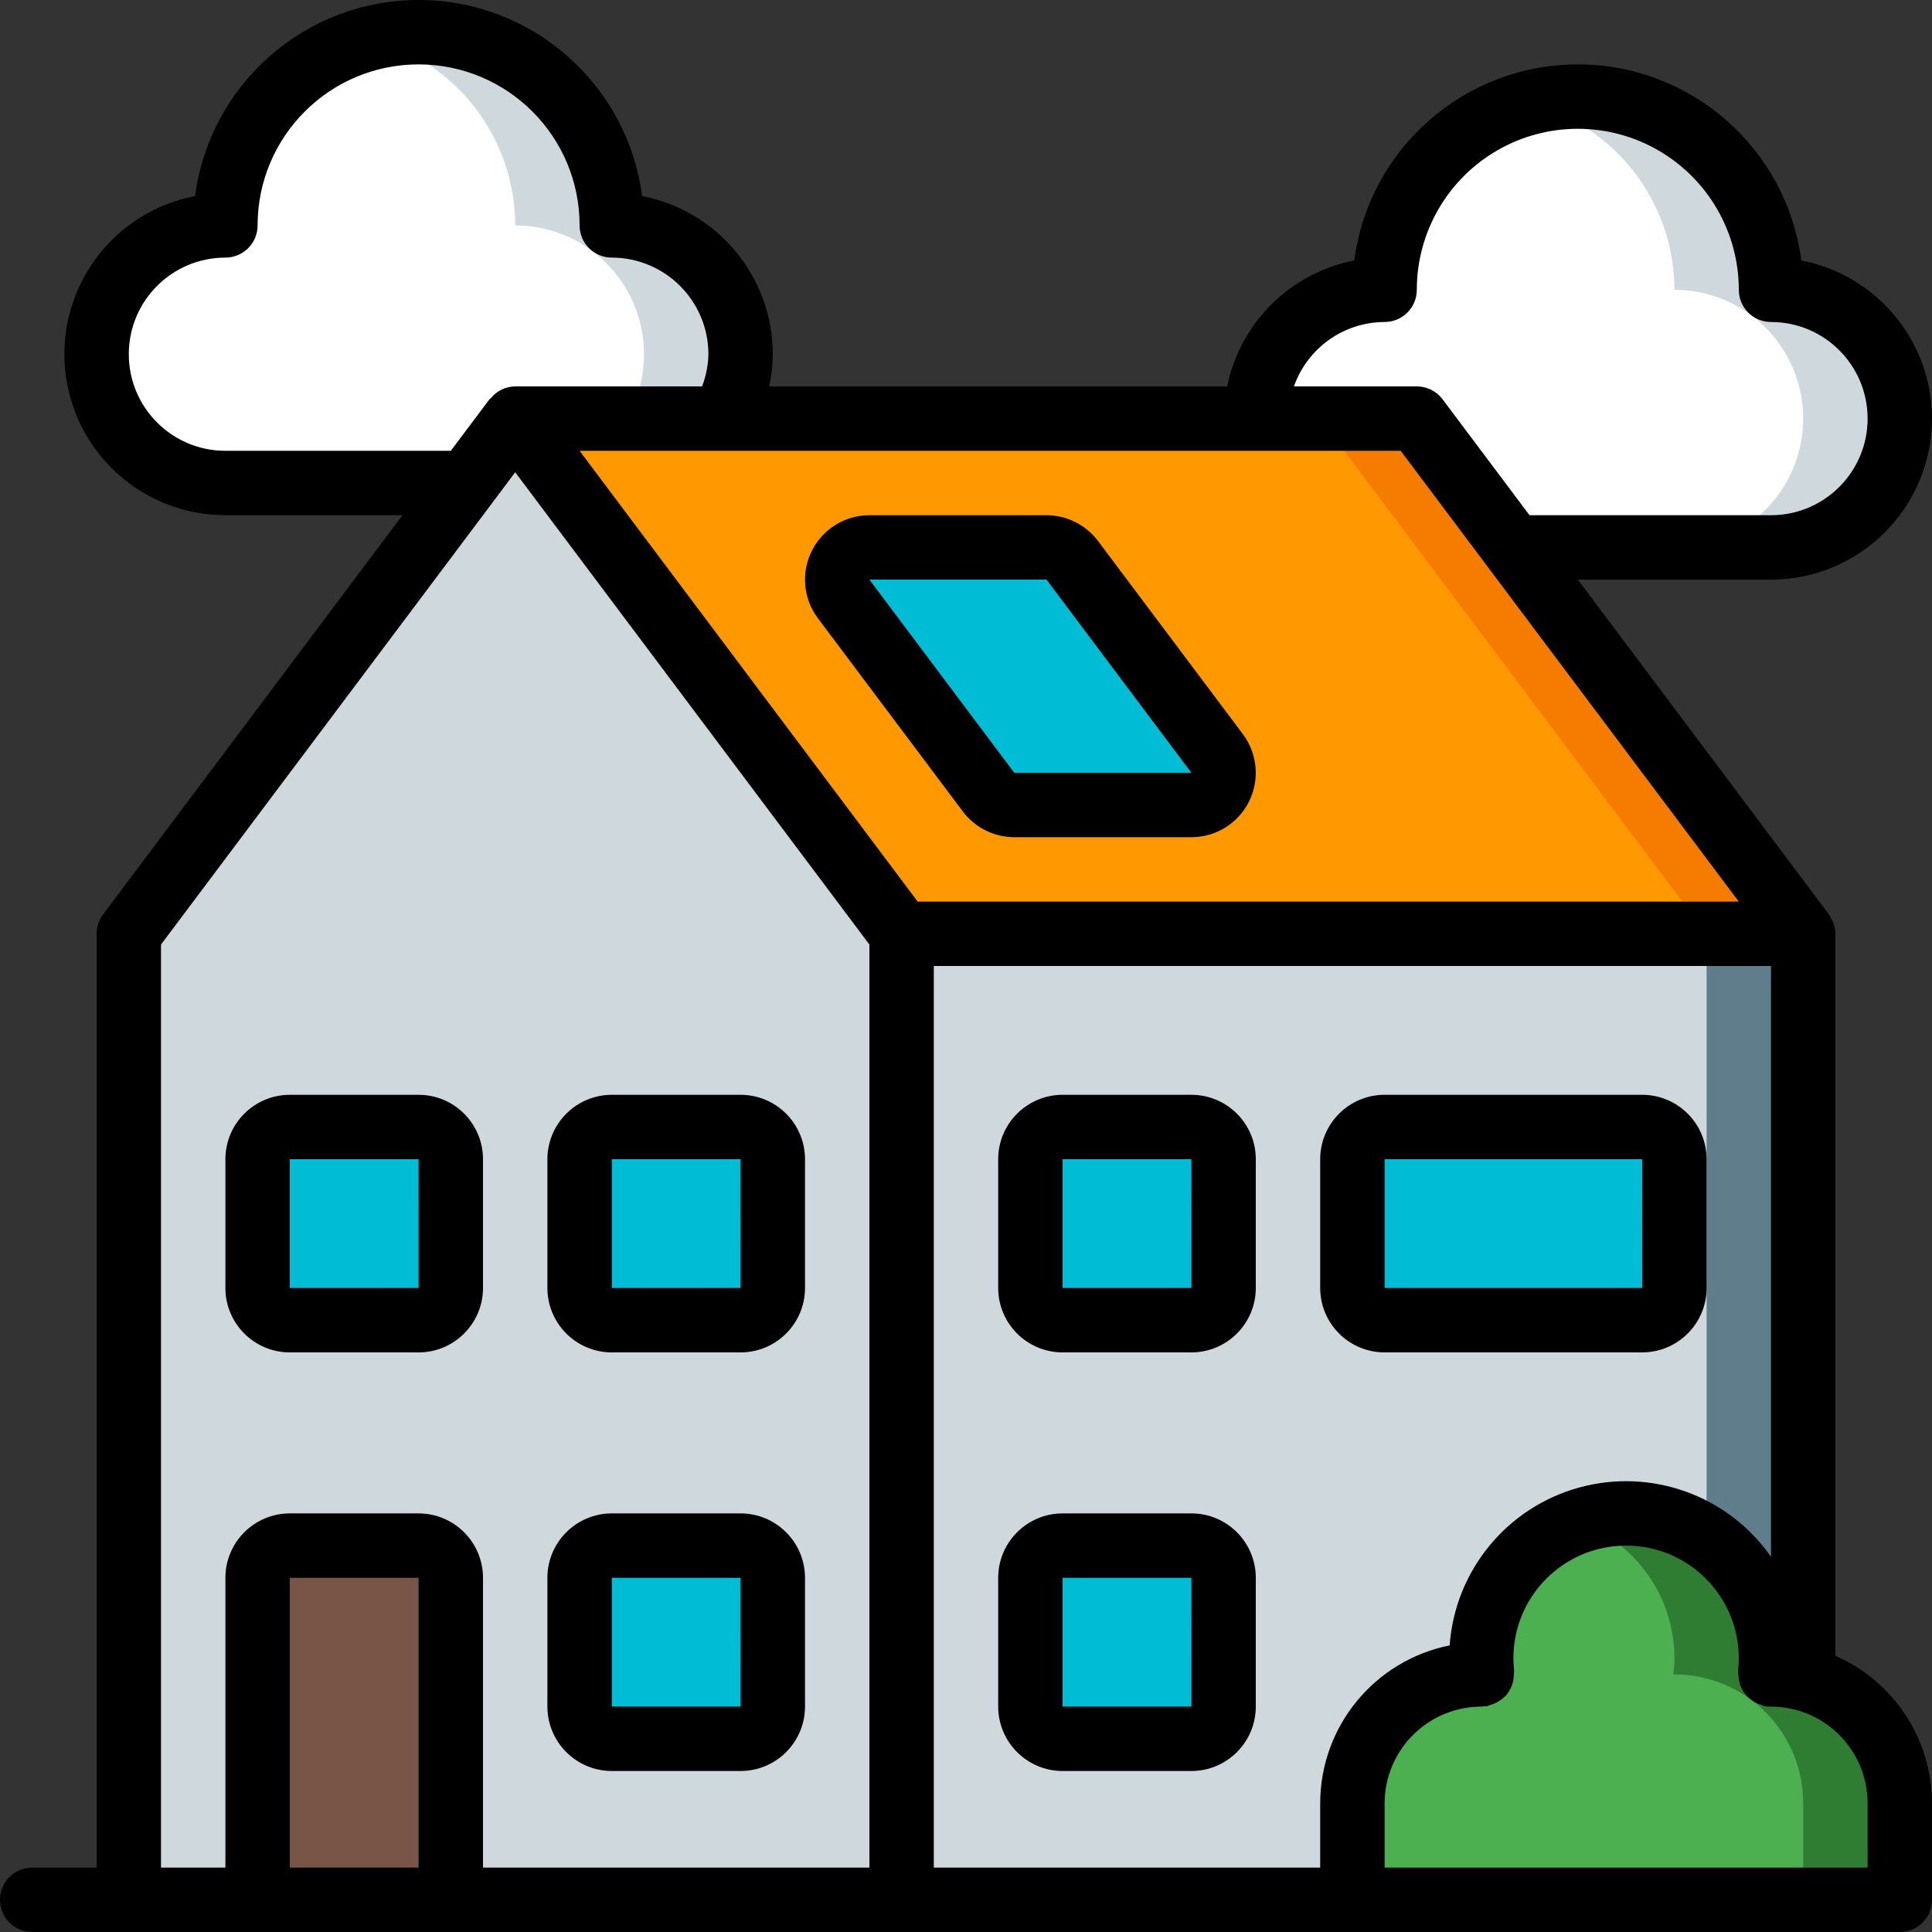 <?xml version="1.0" encoding="iso-8859-1"?>
<!-- Generator: Adobe Illustrator 19.0.0, SVG Export Plug-In . SVG Version: 6.00 Build 0)  -->
<svg version="1.1" id="Capa_1" xmlns="http://www.w3.org/2000/svg" xmlns:xlink="http://www.w3.org/1999/xlink" x="0px" y="0px"
	 viewBox="0 0 512 512" style="enable-background:new 0 0 512 512;" xml:space="preserve">
<rect x="0" y="0" width="512" height="512" fill="#333333" stroke="none"/>
<g>
	<g transform="translate(3 1)">
		<g>
			<path style="fill:#CFD8DC;" d="M193.267,92.867c-0.007,5.995-1.596,11.883-4.608,17.067L120.733,127h-64
				C37.882,127,22.6,111.718,22.6,92.867s15.282-34.133,34.133-34.133c0.031-23.319,15.82-43.669,38.4-49.493
				c4.172-1.134,8.477-1.708,12.8-1.707c28.268,0.022,51.178,22.932,51.2,51.2c9.054-0.003,17.737,3.593,24.139,9.995
				C189.674,75.13,193.269,83.813,193.267,92.867z"/>
			<path style="fill:#CFD8DC;" d="M500.467,109.934c0.002,9.053-3.593,17.737-9.995,24.139c-6.402,6.402-15.085,9.997-24.139,9.995
				h-68.267L329.8,109.934c-0.003-9.054,3.593-17.737,9.995-24.139c6.402-6.402,15.085-9.997,24.139-9.995
				c0.031-23.319,15.82-43.669,38.4-49.493c4.172-1.134,8.477-1.708,12.8-1.707c28.268,0.022,51.178,22.932,51.2,51.2
				c9.053-0.003,17.737,3.593,24.139,9.995C496.874,92.197,500.469,100.88,500.467,109.934z"/>
		</g>
		<g>
			<path style="fill:#FFFFFF;" d="M167.667,92.867c-0.007,5.995-1.596,11.883-4.608,17.067L95.133,127h-38.4
				C37.882,127,22.6,111.718,22.6,92.867s15.282-34.133,34.133-34.133c0.031-23.319,15.82-43.669,38.4-49.493
				c22.58,5.824,38.369,26.174,38.4,49.493c9.053-0.003,17.737,3.593,24.139,9.995C164.074,75.13,167.669,83.813,167.667,92.867z"/>
			<path style="fill:#FFFFFF;" d="M474.867,109.934c0.002,9.053-3.593,17.737-9.995,24.139c-6.402,6.402-15.085,9.997-24.139,9.995
				h-42.667L329.8,109.934c-0.003-9.054,3.593-17.737,9.995-24.139c6.402-6.402,15.085-9.997,24.139-9.995
				c0.031-23.319,15.82-43.669,38.4-49.493c22.58,5.824,38.369,26.174,38.4,49.493c9.054-0.003,17.737,3.593,24.139,9.995
				C471.274,92.197,474.869,100.88,474.867,109.934z"/>
		</g>
		<polygon style="fill:#CFD8DC;" points="440.733,200.984 389.533,132.718 372.467,109.934 133.533,109.934 31.133,246.467 
			31.133,502.467 235.933,502.467 474.867,502.467 474.867,246.467 		"/>
		<rect x="235.933" y="246.467" style="fill:#607D8B;" width="238.933" height="256"/>
		<rect x="235.933" y="246.467" style="fill:#CFD8DC;" width="213.333" height="256"/>
		<polygon style="fill:#F57C00;" points="474.867,246.467 235.933,246.467 133.533,109.934 372.467,109.934 389.533,132.718 
			440.733,200.984 		"/>
		<polygon style="fill:#FF9801;" points="449.267,246.467 235.933,246.467 133.533,109.934 346.867,109.934 363.933,132.718 
			415.133,200.984 		"/>
		<path style="fill:#795548;" d="M73.8,408.6h34.133c4.713,0,8.533,3.821,8.533,8.533v85.333h-51.2v-85.333
			C65.267,412.421,69.087,408.6,73.8,408.6z"/>
		<g>
			<path style="fill:#00BCD4;" d="M73.8,297.667h34.133c4.713,0,8.533,3.82,8.533,8.533v34.133c0,4.713-3.82,8.533-8.533,8.533H73.8
				c-4.713,0-8.533-3.82-8.533-8.533V306.2C65.267,301.487,69.087,297.667,73.8,297.667z"/>
			<path style="fill:#00BCD4;" d="M159.133,297.667h34.133c4.713,0,8.533,3.82,8.533,8.533v34.133c0,4.713-3.821,8.533-8.533,8.533
				h-34.133c-4.713,0-8.533-3.82-8.533-8.533V306.2C150.6,301.487,154.421,297.667,159.133,297.667z"/>
			<path style="fill:#00BCD4;" d="M159.133,408.6h34.133c4.713,0,8.533,3.821,8.533,8.533v34.133c0,4.713-3.821,8.533-8.533,8.533
				h-34.133c-4.713,0-8.533-3.82-8.533-8.533v-34.133C150.6,412.421,154.421,408.6,159.133,408.6z"/>
			<path style="fill:#00BCD4;" d="M319.56,198.68l-38.4-51.2c-1.612-2.149-4.141-3.413-6.827-3.413H227.4
				c-3.232,0-6.187,1.826-7.632,4.717c-1.445,2.891-1.134,6.35,0.806,8.936l38.4,51.2c1.612,2.149,4.141,3.413,6.827,3.413h46.933
				c3.232,0,6.187-1.826,7.632-4.717S321.499,201.266,319.56,198.68z"/>
			<path style="fill:#00BCD4;" d="M278.6,297.667h34.133c4.713,0,8.533,3.82,8.533,8.533v34.133c0,4.713-3.82,8.533-8.533,8.533
				H278.6c-4.713,0-8.533-3.82-8.533-8.533V306.2C270.067,301.487,273.887,297.667,278.6,297.667z"/>
			<path style="fill:#00BCD4;" d="M278.6,408.6h34.133c4.713,0,8.533,3.821,8.533,8.533v34.133c0,4.713-3.82,8.533-8.533,8.533
				H278.6c-4.713,0-8.533-3.82-8.533-8.533v-34.133C270.067,412.421,273.887,408.6,278.6,408.6z"/>
			<path style="fill:#00BCD4;" d="M363.933,297.667H432.2c4.713,0,8.533,3.82,8.533,8.533v34.133c0,4.713-3.82,8.533-8.533,8.533
				h-68.267c-4.713,0-8.533-3.82-8.533-8.533V306.2C355.4,301.487,359.221,297.667,363.933,297.667z"/>
		</g>
		<path style="fill:#2E7D32;" d="M500.467,476.867v25.6H355.4v-25.6c-0.003-9.053,3.593-17.737,9.995-24.139
			s15.085-9.997,24.139-9.995h0.256c-0.173-1.416-0.258-2.841-0.256-4.267c-0.027-16.277,10.242-30.791,25.6-36.181
			c4.104-1.481,8.436-2.232,12.8-2.219c10.188-0.014,19.964,4.028,27.168,11.232c7.204,7.204,11.246,16.979,11.232,27.168
			c0.002,1.426-0.083,2.851-0.256,4.267h0.256c9.053-0.003,17.737,3.593,24.139,9.995S500.469,467.813,500.467,476.867z"/>
		<path style="fill:#4CAF50;" d="M474.867,476.867v25.6H355.4v-25.6c-0.003-9.053,3.593-17.737,9.995-24.139
			s15.085-9.997,24.139-9.995h0.256c-0.173-1.416-0.258-2.841-0.256-4.267c-0.027-16.277,10.242-30.791,25.6-36.181
			c15.358,5.391,25.628,19.905,25.6,36.181c0.002,1.426-0.083,2.851-0.256,4.267h0.256c9.054-0.003,17.737,3.593,24.139,9.995
			S474.869,467.813,474.867,476.867z"/>
	</g>
	<g>
		<path d="M110.933,290.134H76.8c-9.421,0.011-17.056,7.645-17.067,17.067v34.133c0.011,9.421,7.645,17.056,17.067,17.067h34.133
			c9.421-0.011,17.056-7.645,17.067-17.067V307.2C127.989,297.779,120.355,290.144,110.933,290.134z M76.8,341.334V307.2h34.133
			l0.009,34.133H76.8z"/>
		<path d="M196.267,290.134h-34.133c-9.421,0.011-17.056,7.645-17.067,17.067v34.133c0.011,9.421,7.645,17.056,17.067,17.067h34.133
			c9.421-0.011,17.056-7.645,17.067-17.067V307.2C213.323,297.779,205.688,290.144,196.267,290.134z M162.133,341.334V307.2h34.133
			l0.009,34.133H162.133z"/>
		<path d="M196.267,401.067h-34.133c-9.421,0.011-17.056,7.645-17.067,17.067v34.133c0.011,9.421,7.645,17.056,17.067,17.067h34.133
			c9.421-0.011,17.056-7.645,17.067-17.067v-34.133C213.323,408.712,205.688,401.078,196.267,401.067z M162.133,452.267v-34.133
			h34.133l0.009,34.133H162.133z"/>
		<path d="M329.383,194.559l-38.4-51.196c-3.229-4.289-8.281-6.816-13.65-6.829H230.4c-6.464,0.002-12.372,3.655-15.262,9.437
			c-2.89,5.782-2.266,12.7,1.612,17.872l38.4,51.196c3.229,4.289,8.281,6.816,13.65,6.829h46.933
			c6.463-0.001,12.371-3.654,15.261-9.435c2.89-5.781,2.266-12.699-1.611-17.87V194.559z M268.8,204.8l-38.4-51.2h46.933l38.4,51.2
			H268.8z"/>
		<path d="M315.733,290.134H281.6c-9.421,0.011-17.056,7.645-17.067,17.067v34.133c0.011,9.421,7.645,17.056,17.067,17.067h34.133
			c9.421-0.011,17.056-7.645,17.067-17.067V307.2C332.789,297.779,325.155,290.144,315.733,290.134z M281.6,341.334V307.2h34.133
			l0.009,34.133H281.6z"/>
		<path d="M315.733,401.067H281.6c-9.421,0.011-17.056,7.645-17.067,17.067v34.133c0.011,9.421,7.645,17.056,17.067,17.067h34.133
			c9.421-0.011,17.056-7.645,17.067-17.067v-34.133C332.789,408.712,325.155,401.078,315.733,401.067z M281.6,452.267v-34.133
			h34.133l0.009,34.133H281.6z"/>
		<path d="M366.933,358.4H435.2c9.421-0.011,17.056-7.645,17.067-17.067V307.2c-0.011-9.421-7.645-17.056-17.067-17.067h-68.267
			c-9.421,0.011-17.056,7.645-17.067,17.067v34.133C349.878,350.755,357.512,358.389,366.933,358.4z M366.933,307.2H435.2
			l0.009,34.133h-68.275V307.2z"/>
		<path d="M512,110.934c-0.025-20.459-14.546-38.03-34.633-41.908c-3.907-29.73-29.247-51.959-59.233-51.959
			c-29.986,0-55.326,22.228-59.233,51.959c-16.943,3.299-30.238,16.465-33.702,33.375H203.83c0.614-2.804,0.939-5.663,0.97-8.533
			c-0.025-20.459-14.546-38.03-34.633-41.908C166.26,22.228,140.92,0,110.933,0S55.607,22.228,51.7,51.959
			c-21.608,4.143-36.523,24.037-34.442,45.941s20.474,38.633,42.476,38.634h46.934L27.309,242.346
			c-1.108,1.477-1.708,3.274-1.708,5.121v247.467H8.533c-4.713,0-8.533,3.82-8.533,8.533S3.821,512,8.533,512h494.933
			c2.263,0.001,4.434-0.898,6.035-2.499c1.6-1.6,2.499-3.771,2.499-6.035v-25.6c-0.029-16.943-10.074-32.266-25.6-39.05v-191.35
			c-0.016-1.038-0.223-2.064-0.61-3.028c-0.142-0.319-0.305-0.629-0.487-0.928c-0.173-0.404-0.377-0.793-0.611-1.165L418.136,153.6
			h51.197C492.886,153.573,511.973,134.486,512,110.934z M460.799,238.934h-217.6l-89.6-119.467H371.2L460.799,238.934z
			 M59.733,119.467c-14.138,0-25.6-11.462-25.6-25.6s11.462-25.6,25.6-25.6c2.263,0.001,4.434-0.898,6.035-2.499
			c1.6-1.6,2.499-3.771,2.499-6.035c0-23.564,19.103-42.667,42.667-42.667S153.6,36.169,153.6,59.734
			c-0.001,2.263,0.898,4.434,2.499,6.035c1.6,1.6,3.771,2.499,6.035,2.499c14.132,0.015,25.585,11.468,25.6,25.6
			c-0.058,2.921-0.627,5.809-1.681,8.533h-49.519c-2.506,0.023-4.872,1.165-6.448,3.113c-0.107,0.125-0.277,0.166-0.376,0.299
			l-10.241,13.654H59.733z M76.8,494.934v-76.8h34.133v76.8H76.8z M128,494.934v-76.8c-0.011-9.421-7.645-17.056-17.067-17.067H76.8
			c-9.421,0.011-17.056,7.645-17.067,17.067v76.8H42.667V250.313l93.867-125.158L230.4,250.313v244.621H128z M247.467,494.934V256
			h221.867v156.568c-11.361-16.273-31.742-23.624-50.875-18.349c-19.133,5.275-32.868,22.031-34.285,41.827
			c-19.928,4.005-34.276,21.495-34.307,41.821v17.067H247.467z M494.934,477.867v17.067h-128v-17.067
			c0.022-6.828,2.762-13.365,7.614-18.169c4.852-4.804,11.417-7.478,18.244-7.431c0.187,0,0.34-0.094,0.523-0.106
			c0.192-0.014,0.366,0.063,0.56,0.035c0.377-0.097,0.746-0.222,1.105-0.373c1.504-0.446,2.874-1.258,3.988-2.363
			c0.559-0.622,1.021-1.324,1.371-2.083c0.078-0.167,0.176-0.311,0.243-0.483c0.38-0.955,0.579-1.973,0.587-3.001
			c0.001-0.056,0.031-0.102,0.031-0.158l-0.015-0.07c0.046-0.336,0.07-0.674,0.073-1.013c-0.132-1.056-0.196-2.119-0.192-3.183
			c0-16.495,13.372-29.867,29.867-29.867c16.495,0,29.867,13.372,29.867,29.867c0.004,1.064-0.06,2.127-0.192,3.183
			c0.003,0.338,0.027,0.675,0.073,1.01l-0.014,0.074c0,0.051,0.029,0.093,0.03,0.144c0.01,1.081,0.233,2.15,0.655,3.146l0.04,0.08
			c0.43,0.982,1.044,1.872,1.81,2.621l0.107,0.094c0.711,0.681,1.539,1.23,2.444,1.62c0.257,0.118,0.527,0.176,0.796,0.269
			c0.781,0.405,1.655,0.598,2.534,0.559l0.13-0.024l0.12,0.024C483.466,452.282,494.918,463.735,494.934,477.867z M382.3,105.817
			c-1.613-2.15-4.145-3.416-6.833-3.417h-32.561c3.592-10.199,13.214-17.033,24.028-17.067c2.263,0.001,4.434-0.898,6.035-2.499
			s2.499-3.771,2.499-6.035c0-15.243,8.132-29.329,21.333-36.95c13.201-7.622,29.466-7.622,42.667,0S460.8,61.557,460.8,76.8
			c-0.001,2.263,0.898,4.434,2.499,6.035c1.6,1.6,3.771,2.499,6.035,2.499c14.138,0,25.6,11.462,25.6,25.6s-11.462,25.6-25.6,25.6
			h-63.997L382.3,105.817z"/>
	</g>
</g>
<g>
</g>
<g>
</g>
<g>
</g>
<g>
</g>
<g>
</g>
<g>
</g>
<g>
</g>
<g>
</g>
<g>
</g>
<g>
</g>
<g>
</g>
<g>
</g>
<g>
</g>
<g>
</g>
<g>
</g>
</svg>
